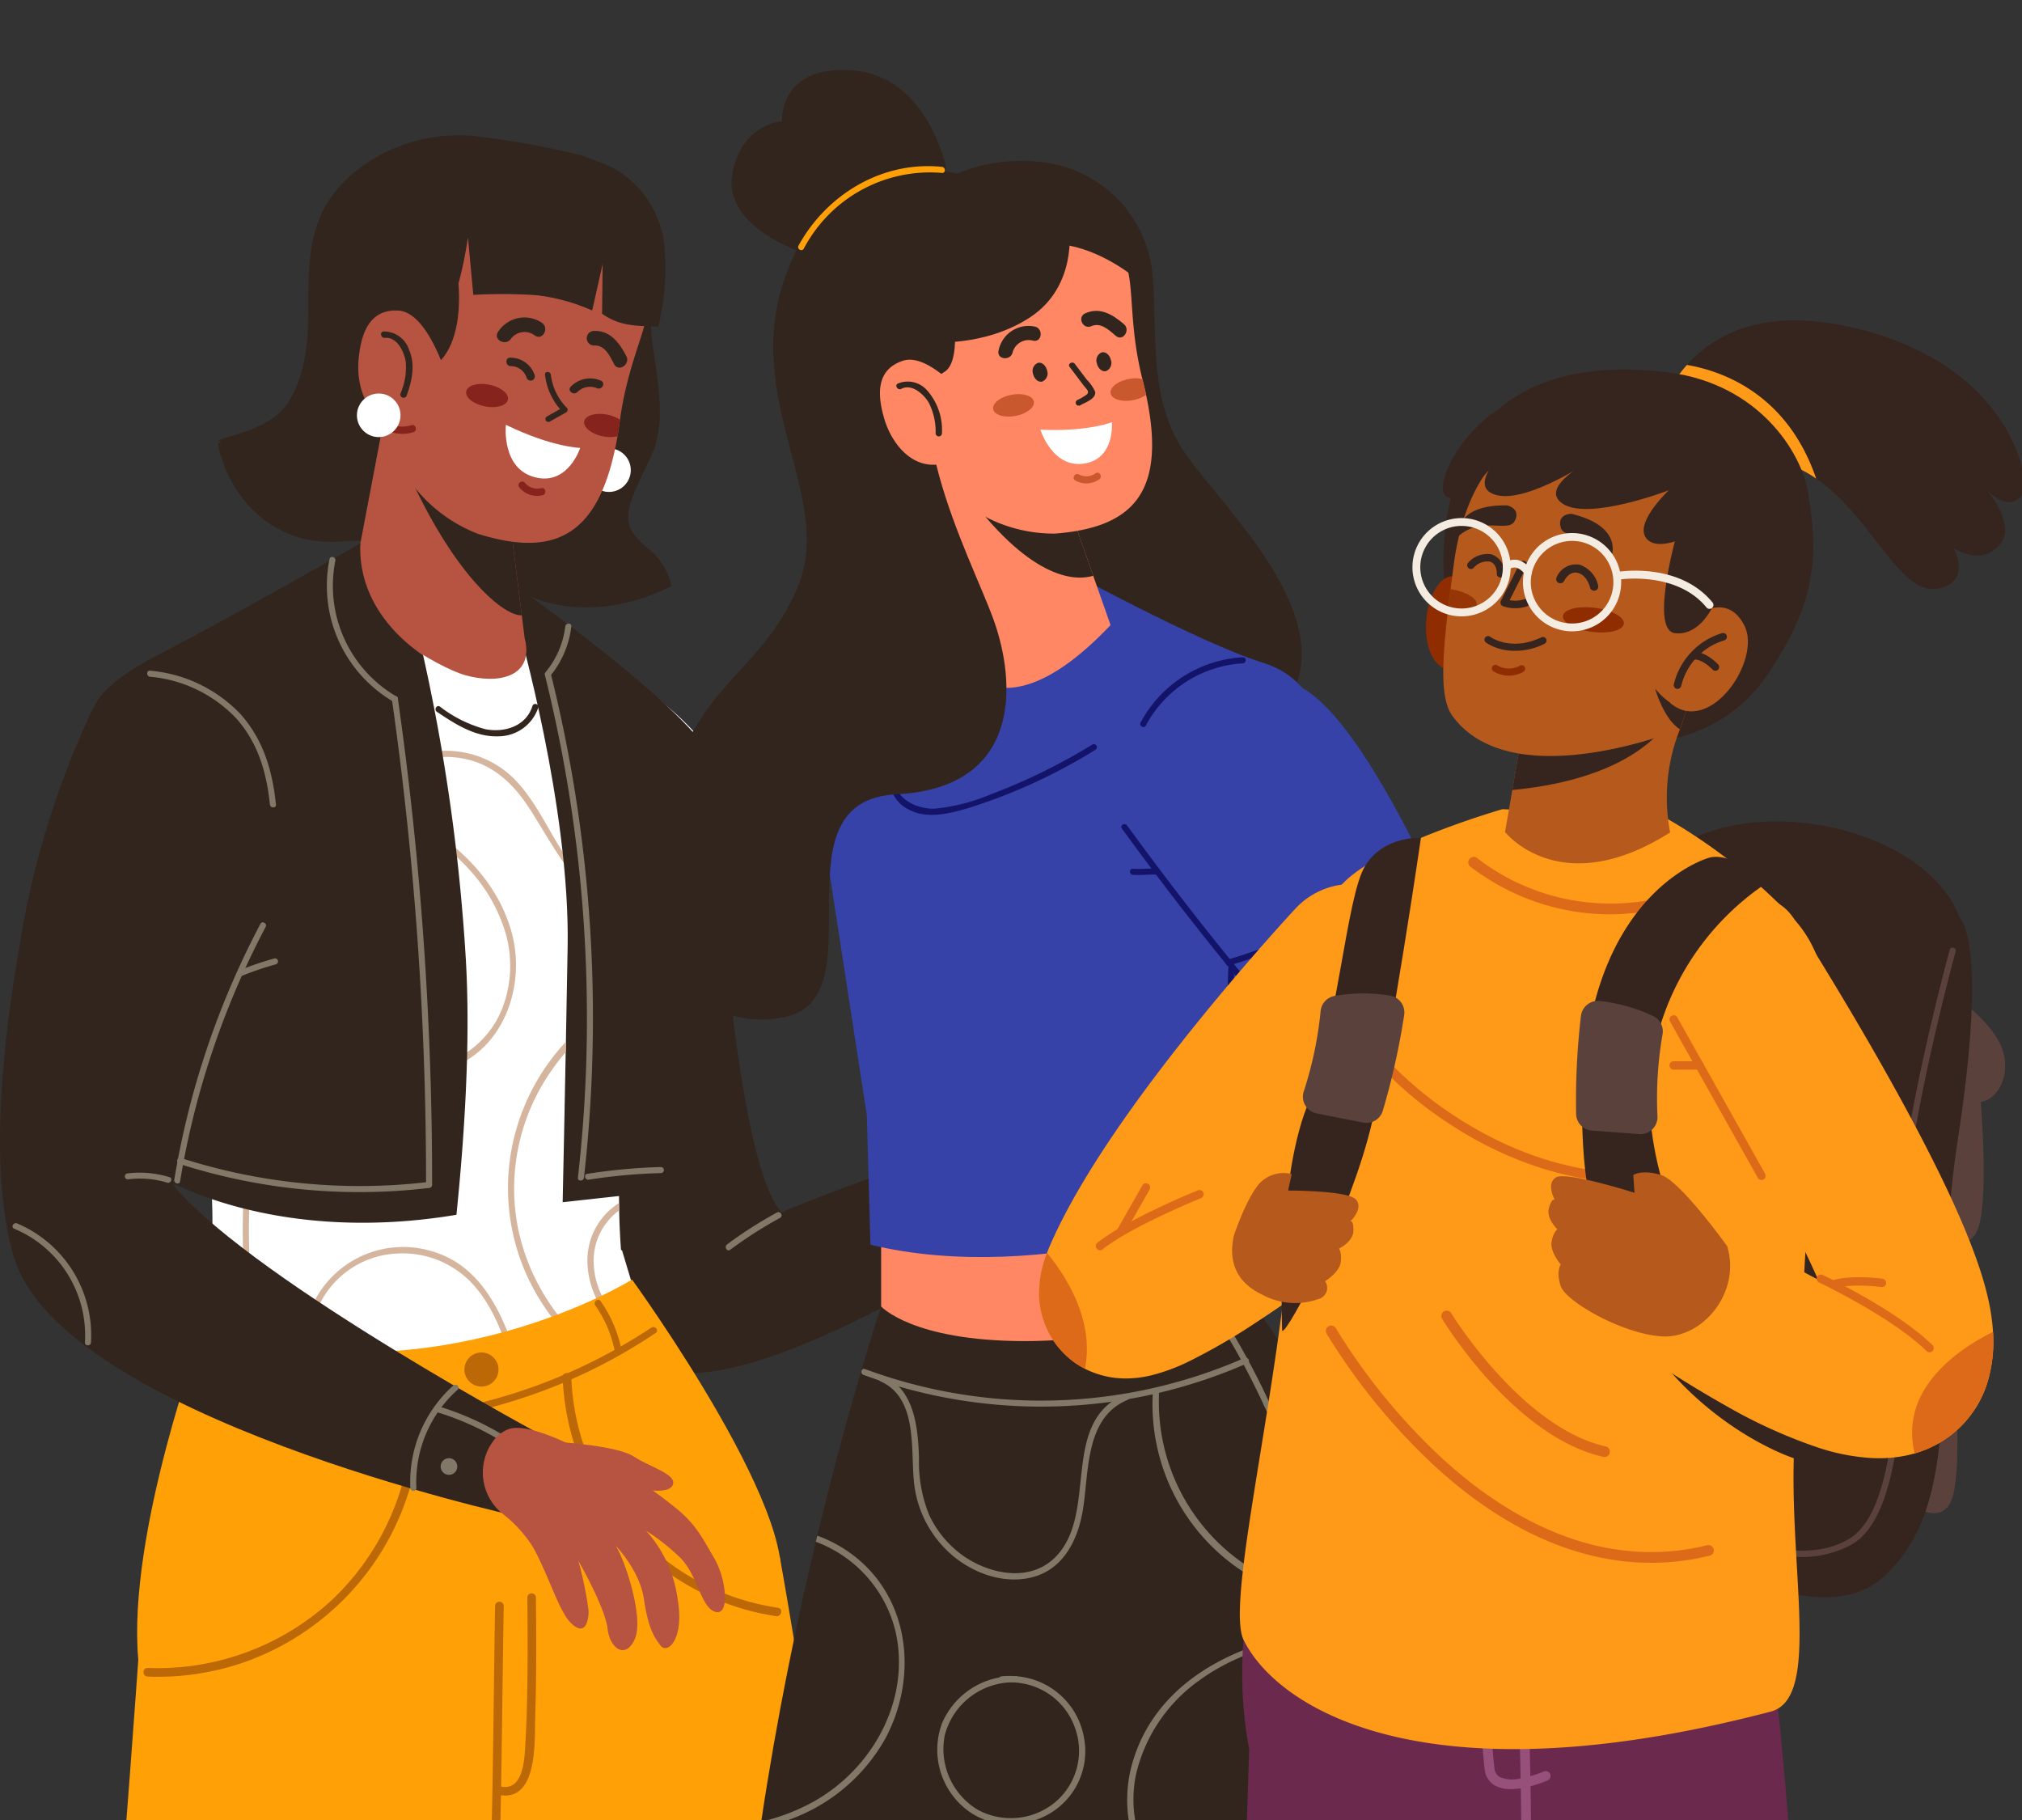 <svg xmlns="http://www.w3.org/2000/svg" xmlns:xlink="http://www.w3.org/1999/xlink" width="260" height="234" viewBox="0 0 260 234">
  <rect x="0" y="0" width="260" height="234" fill="#333333" stroke="none"/>
  <defs>
    <clipPath id="clip-path">
      <rect id="Rectángulo_37560" data-name="Rectángulo 37560" width="260" height="234" transform="translate(828 7406)" fill="none" stroke="#707070" stroke-width="1"/>
    </clipPath>
    <clipPath id="clip-path-2">
      <rect id="Rectángulo_37554" data-name="Rectángulo 37554" width="260.334" height="225.32" fill="none"/>
    </clipPath>
    <clipPath id="clip-path-4">
      <rect id="Rectángulo_37552" data-name="Rectángulo 37552" width="3.741" height="3.111" fill="none"/>
    </clipPath>
  </defs>
  <g id="Enmascarar_grupo_183" data-name="Enmascarar grupo 183" transform="translate(-828 -7406)" clip-path="url(#clip-path)">
    <g id="Grupo_158010" data-name="Grupo 158010" transform="translate(828 7415)">
      <g id="Grupo_158009" data-name="Grupo 158009" clip-path="url(#clip-path-2)">
        <g id="Grupo_158008" data-name="Grupo 158008">
          <g id="Grupo_158007" data-name="Grupo 158007" clip-path="url(#clip-path-2)">
            <path id="Trazado_131175" data-name="Trazado 131175" d="M22.505,46.871c1.495,6.334,6.772,12.551,15.316,12.1,24.9-1.3,17.257,3.428,23.8,6.622,7.852,3.833,16.18.692,19.11-.94a8.268,8.268,0,0,0-2.958-4.775c-3.907-3.205-3.105-4.656.281-11.759s-1.819-16.8.725-21.323S79.828,11.71,67.693,8.944A107.493,107.493,0,0,0,55.826,6.863a21.134,21.134,0,0,0-15.476,4.3,15.566,15.566,0,0,0-4.54,5.491c-3.525,7.484.125,15.984-3.922,23.691-1.878,3.574-5.664,4.374-9.433,5.556,1.018.83-.246-.287.051.975" transform="translate(5.604 1.678)" fill="#32251d"/>
            <path id="Trazado_131176" data-name="Trazado 131176" d="M60.425,41.73a2.8,2.8,0,1,0,2.8-2.8,2.8,2.8,0,0,0-2.8,2.8" transform="translate(15.082 9.717)" fill="#fff"/>
            <path id="Trazado_131177" data-name="Trazado 131177" d="M76.676,74.767s2.2,45.919,8.631,53.435c0,0,17.581-7.414,32.178-10.5l3.375,9.2s-30.936,21.438-46.741,21.974-13.286-39.09-13.286-39.09Z" transform="translate(15.147 18.662)" fill="#32251d"/>
            <path id="Trazado_131178" data-name="Trazado 131178" d="M81.262,117.564a54.968,54.968,0,0,0-6.412,4.1c-.41.3-.01,1,.4.692a54.807,54.807,0,0,1,6.412-4.1c.452-.247.049-.94-.4-.692" transform="translate(18.64 29.331)" fill="#817868"/>
            <path id="Trazado_131179" data-name="Trazado 131179" d="M89.178,84.795a72.335,72.335,0,0,1-2.805,7.623c-.054.127-.107.259-.164.389-.152.371-.31.749-.467,1.127-.021.056-.045.112-.07.17-.961,2.316-2,4.813-3,7.539-.863,2.34-1.708,4.842-2.469,7.539a84.969,84.969,0,0,0-2.033,9.083q-.4,2.435-.676,5.051-.112,1.1-.2,2.237c-.176,2.337-.264,4.783-.242,7.346,0,.315.007.634.014.951,0,.169,0,.34.01.509q.052,2.232.222,4.582a.085.085,0,0,1,0,.024c.075,1.048-1.211,1.976-3.418,2.742q-.369.129-.77.249a32.48,32.48,0,0,1-3.161.777c-1.031.206-2.146.394-3.324.556-.277.04-.564.077-.85.115-1.859.235-3.864.42-5.946.545a.058.058,0,0,1-.024,0l-.054,0c-.307.019-.617.037-.93.052a101.9,101.9,0,0,1-18.588-.657c-.3-.04-.6-.082-.895-.127-4.064-.629-7.538-1.584-9.8-2.922a8.921,8.921,0,0,1-.815-.536,4.567,4.567,0,0,1-1.9-2.552c-.2-.84-.529-2.018-.96-3.471-.39-1.313-.862-2.857-1.4-4.576-.559-1.794-1.183-3.783-1.854-5.918-.917-2.923-1.916-6.122-2.937-9.463-1-3.271-2.018-6.678-3-10.1-.569-1.987-1.125-3.977-1.656-5.951-1.08-4.006-2.063-7.937-2.854-11.6-1.687-7.845-2.5-14.44-1.5-17.842a.241.241,0,0,1,.014-.042,3.494,3.494,0,0,1,1.408-2.118c1.2-.722,2.779-1.563,4.591-2.473h0l.6-.3c3.214-1.593,7.084-3.376,10.885-5.072,4.175-1.861,8.262-3.62,11.33-4.922h0c3.114-1.318,5.171-2.169,5.171-2.169l14.865,3.831h.007l4.49,1.161s.93.5,2.434,1.376c1.763,1.02,4.321,2.549,7.1,4.36h0a89.56,89.56,0,0,1,10.694,7.989c2.442,2.207,4.355,4.409,5.146,6.379a5.849,5.849,0,0,1,.281.87,15.183,15.183,0,0,1-.519,7.636" transform="translate(2.554 12.778)" fill="#fff"/>
            <path id="Trazado_131180" data-name="Trazado 131180" d="M62.718,83.186c-.107-.162-.215-.326-.319-.491-1.767-2.793-3.173-5.842-5.368-8.341a12.384,12.384,0,0,0-7.969-4.224,12.752,12.752,0,0,0-9.943,3.105c-.385.345.184.911.566.566a12.007,12.007,0,0,1,10.373-2.707c3.744.772,6.342,3.333,8.344,6.45,1.43,2.227,2.955,4.945,4.477,7.069.022-.374-.189-1.056-.161-1.428" transform="translate(9.732 17.483)" fill="#d6b59f"/>
            <path id="Trazado_131181" data-name="Trazado 131181" d="M44.993,66.238c2.363,1.586,4.96,3.271,7.93,3.149a5.41,5.41,0,0,0,5.1-3.68c.149-.48-.6-.685-.75-.207-.8,2.58-3.571,3.448-6.021,2.978a16.477,16.477,0,0,1-5.868-2.912c-.416-.28-.806.394-.392.672" transform="translate(11.186 16.281)" fill="#32251d"/>
            <path id="Trazado_131182" data-name="Trazado 131182" d="M78.935,76.635c-1.4-6.364-25.592-23.343-25.592-23.343v5.046S59.987,81.493,59.676,99.4s-.64,32.866-.64,32.866L73.259,130.7s-4.627-3.66,1.027-9.867" transform="translate(13.314 13.302)" fill="#32251d"/>
            <path id="Trazado_131183" data-name="Trazado 131183" d="M58.694,57.329a11.287,11.287,0,0,1-2.542,5.881c-.317.382.23.936.55.55a12.221,12.221,0,0,0,2.77-6.43c.06-.5-.719-.491-.778,0" transform="translate(13.992 14.217)" fill="#817868"/>
            <path id="Trazado_131184" data-name="Trazado 131184" d="M56.115,62.516a182.933,182.933,0,0,1,5.251,50.068q-.244,7.192-1.058,14.345c-.056.5.722.492.779,0A183.745,183.745,0,0,0,59.818,76.64q-1.188-7.222-2.954-14.332a.389.389,0,0,0-.75.207" transform="translate(14.003 15.483)" fill="#817868"/>
            <path id="Trazado_131185" data-name="Trazado 131185" d="M60.685,114.5a71.744,71.744,0,0,1,9.268-.847.389.389,0,0,0,0-.779,73.4,73.4,0,0,0-9.474.876c-.494.077-.285.827.206.75" transform="translate(15.025 28.173)" fill="#817868"/>
            <path id="Trazado_131186" data-name="Trazado 131186" d="M18.586,144.116S42.021,164.351,80.935,142l-.421-1.4-2.028-6.738-2.442-8.119-.7-2.34-.13-.025L61.863,120.9l-39.481-7.309-.08-.015a32.549,32.549,0,0,1,.345,4.1,63.346,63.346,0,0,1-.212,7.525,80.082,80.082,0,0,1-1.2,8.551c-.425,2.2-.968,4.537-1.657,7.014q-.452,1.636-.995,3.35" transform="translate(4.639 28.349)" fill="#fff"/>
            <path id="Trazado_131187" data-name="Trazado 131187" d="M65.4,141.277a27.278,27.278,0,0,1-11.831-17.3,26.393,26.393,0,0,1,4.279-20.255,25.053,25.053,0,0,1,1.854-2.4c.054-.444-.02-.891.026-1.336a27.562,27.562,0,0,0-6.5,11.681,27.192,27.192,0,0,0,3.1,21.407,27.683,27.683,0,0,0,8.673,8.893c.436.28.838-.414.4-.692" transform="translate(13.043 24.957)" fill="#d6b59f"/>
            <path id="Trazado_131188" data-name="Trazado 131188" d="M26.31,106.73a95.163,95.163,0,0,0,1.332,38.209c.121.5.895.289.772-.214a94.116,94.116,0,0,1-1.331-37.782c.085-.5-.687-.722-.774-.214" transform="translate(6.235 26.567)" fill="#d6b59f"/>
            <path id="Trazado_131189" data-name="Trazado 131189" d="M37.324,75.225c7.389,3.146,14.919,7.763,17.9,15.64a15.19,15.19,0,0,1,.145,11.063,12.172,12.172,0,0,1-8.07,7.389.4.4,0,0,0,.214.772c7.87-2.026,11.094-10.944,8.9-18.209C53.77,83.124,45.7,77.927,37.729,74.533c-.47-.2-.878.491-.4.692" transform="translate(9.263 18.594)" fill="#d6b59f"/>
            <path id="Trazado_131190" data-name="Trazado 131190" d="M67.241,135.11c-3.265-2.272-6.052-5.5-6.664-9.476a10.271,10.271,0,0,1-.126-1.387,8.682,8.682,0,0,1,4.065-7.669q0,.474.014.952a7.99,7.99,0,0,0-3.255,7.169c.016.232.04.46.072.686.535,3.821,3.206,6.882,6.3,9.032.422.294.021.988-.4.692" transform="translate(15.088 29.098)" fill="#d6b59f"/>
            <path id="Trazado_131191" data-name="Trazado 131191" d="M33.183,139.127a12.49,12.49,0,0,1,.531-11.446,11.69,11.69,0,0,1,9.639-5.748,12.231,12.231,0,0,1,10.2,4.595c2.582,3.175,3.818,7.231,4.942,11.1a.4.4,0,0,0,.774-.212c-1.843-6.334-4.459-13.674-11.461-15.751a12.821,12.821,0,0,0-15.639,7.393,13.245,13.245,0,0,0,.319,10.478c.22.466.912.06.692-.4" transform="translate(7.799 30.231)" fill="#d6b59f"/>
            <path id="Trazado_131192" data-name="Trazado 131192" d="M19.382,136.736a46.171,46.171,0,0,0,11.711,3.586A77.341,77.341,0,0,0,44.515,141.4a121.455,121.455,0,0,0,13.684-.826,182.29,182.29,0,0,0,22.115-4.009l-2.028-6.739A173.926,173.926,0,0,1,57.3,133.616c-11.726,1.327-26.363,1.44-36.262-3.894-.425,2.2-.968,4.537-1.657,7.014" transform="translate(4.838 32.379)" fill="#32251d"/>
            <path id="Trazado_131193" data-name="Trazado 131193" d="M50.877,69.147c-3.9-1.077-12.668-6.932-14.812-10.26l4.582-24.114L56,44.7l.656,5.257.94,7.509.861,6.882c.051.192.091.377.125.556.8,4.481-3.56,5.387-7.709,4.242" transform="translate(9.002 8.679)" fill="#b75441"/>
            <path id="Trazado_131194" data-name="Trazado 131194" d="M42.142,41.749c6.034,13.22,12.295,18.115,14.435,17.934L55.143,48.217Z" transform="translate(10.519 10.421)" fill="#32251d"/>
            <path id="Trazado_131195" data-name="Trazado 131195" d="M37.708,33.566c.312,5.383,1.365,7.375,3.972,13.133a19.42,19.42,0,0,0,10.394,9.558c10.407,3.265,16.316.1,18.29-14.578,1.223-9.113,4.828-13.532,3.346-17.5h0c-.116-.194-.235-.384-.354-.57a20.635,20.635,0,0,0-12.616-8.823c-25.7-6.132-23.479,11.051-23.03,18.778" transform="translate(9.351 3.367)" fill="#b75441"/>
            <path id="Trazado_131196" data-name="Trazado 131196" d="M52.673,30.683A2.152,2.152,0,0,1,54.715,32.2a.545.545,0,0,0,1.028-.361A3.265,3.265,0,0,0,52.6,29.6c-.7,0-.624,1.092.075,1.088" transform="translate(13.006 7.387)" fill="#32251d"/>
            <path id="Trazado_131197" data-name="Trazado 131197" d="M59.6,33.5A2.3,2.3,0,0,1,62.156,33c.651.254,1.127-.729.471-.983a3.448,3.448,0,0,0-3.859.772c-.507.485.327,1.187.831.706" transform="translate(14.629 7.921)" fill="#32251d"/>
            <path id="Trazado_131198" data-name="Trazado 131198" d="M76.482,21.455a31.882,31.882,0,0,1-.83,9.632c-2.257-.142-4.74.12-7.24-1.664l.07-6.38L67.139,29.01a24.611,24.611,0,0,0-7.148-1.967A66.3,66.3,0,0,0,51.852,27l-.685-7.37s-1.053,7.119-2.339,8.44-12.307-2.188-12.7-5.7S38.388,10.324,46.3,8.219a15.419,15.419,0,0,1,13.317,2.457,10.887,10.887,0,0,1,11.519.832,13.068,13.068,0,0,1,5.347,9.947" transform="translate(9.007 1.913)" fill="#32251d"/>
            <path id="Trazado_131199" data-name="Trazado 131199" d="M49.848,21.243s1.438,7.919-2.036,11.786-11.628-4.322-11.628-4.322-2.158-8.569,1.747-10.956,11.916,3.493,11.916,3.493" transform="translate(8.883 4.288)" fill="#32251d"/>
            <path id="Trazado_131200" data-name="Trazado 131200" d="M56.832,31.428a7.3,7.3,0,0,0,2.054,4.242.379.379,0,0,1-.075.59L56.69,37.45a.376.376,0,0,1-.379-.649l2.119-1.191c-.025.2-.05.394-.076.591a8.152,8.152,0,0,1-2.274-4.773c-.06-.479.691-.474.751,0" transform="translate(13.997 7.755)" fill="#32251d"/>
            <path id="Trazado_131201" data-name="Trazado 131201" d="M56.39,44.12a2.969,2.969,0,0,1-2.958-1.057c-.352-.494.431-1.015.782-.522a2.078,2.078,0,0,0,2.108.641c.6-.075.666.863.067.938" transform="translate(13.314 10.569)" fill="#86231d"/>
            <path id="Trazado_131202" data-name="Trazado 131202" d="M47.979,33.257c-.154.771.922,1.636,2.4,1.931s2.8-.091,2.958-.862-.921-1.636-2.4-1.931-2.8.091-2.958.862" transform="translate(11.972 8.061)" fill="#86231d"/>
            <path id="Trazado_131203" data-name="Trazado 131203" d="M60.122,36.335c-.154.774.922,1.637,2.4,1.932a4.384,4.384,0,0,0,1.879,0q.169-.986.312-2.043c.006-.03.007-.06.012-.085a4.524,4.524,0,0,0-1.647-.659c-1.478-.295-2.8.09-2.957.86" transform="translate(15.003 8.83)" fill="#86231d"/>
            <path id="Trazado_131204" data-name="Trazado 131204" d="M56.041,27.8a2.2,2.2,0,0,0-3.087.376c-.644,1.01-2.333.179-1.682-.846a4.037,4.037,0,0,1,5.613-1.211c1.015.639.182,2.328-.845,1.681" transform="translate(12.761 6.356)" fill="#32251d"/>
            <path id="Trazado_131205" data-name="Trazado 131205" d="M63.894,31.124c-.535-1.017-1.172-2.458-2.52-2.4a.941.941,0,0,1-.136-1.877c2.148-.095,3.319,1.515,4.221,3.23.559,1.062-1,2.117-1.565,1.045" transform="translate(15.075 6.7)" fill="#32251d"/>
            <path id="Trazado_131206" data-name="Trazado 131206" d="M61.618,39.476s-3.639-.086-9.557-2.97c0,0-.649,5.908,4.071,6.82,4,.775,5.486-3.85,5.486-3.85" transform="translate(12.987 9.112)" fill="#fff"/>
            <path id="Trazado_131207" data-name="Trazado 131207" d="M47.172,36.872a6.572,6.572,0,0,0,.322-5.732c-.971-2.419-2.9-6.227-5.446-6.383-3.746-.23-4.833,2.924-5.141,6.3s.99,8.134,5.679,8.355a4.764,4.764,0,0,0,4.585-2.537" transform="translate(9.201 6.176)" fill="#b75441"/>
            <path id="Trazado_131208" data-name="Trazado 131208" d="M43.206,36.694a3.8,3.8,0,0,1-3.539-.645c-.467-.372-1.135.286-.662.664a4.779,4.779,0,0,0,4.45.885c.576-.175.33-1.08-.249-.9" transform="translate(9.695 8.97)" fill="#86231d"/>
            <path id="Trazado_131209" data-name="Trazado 131209" d="M36.73,36.087a2.8,2.8,0,1,0,2.8-2.8,2.8,2.8,0,0,0-2.8,2.8" transform="translate(9.168 8.309)" fill="#fff"/>
            <path id="Trazado_131210" data-name="Trazado 131210" d="M41.709,34.885a8.386,8.386,0,0,0,.675-4.091c-.186-1.253-1.1-3.215-2.683-3.065-.531.05-.7-.77-.166-.821a3.4,3.4,0,0,1,3.275,2.337c.838,1.928.384,4.025-.311,5.918a.419.419,0,0,1-.79-.277" transform="translate(9.786 6.713)" fill="#32251d"/>
            <path id="Trazado_131211" data-name="Trazado 131211" d="M95.76,187.147c-2.81-20.139-5.4-34.208-5.4-34.208-22.137,7.185-42.494,13.241-50.711,32.643,0,0,.117.554.33,1.564Z" transform="translate(9.896 38.173)" fill="#ffa106"/>
            <path id="Trazado_131212" data-name="Trazado 131212" d="M60.68,185.279c.165-5.738.244-10.71.275-14.652.052-6.465-.015-10.2-.015-10.2l-46.4,3.956s-.384,5.442-1.027,14q-.045.59-.09,1.2c-.135,1.783-.28,3.693-.435,5.7Z" transform="translate(3.242 40.041)" fill="#ffa106"/>
            <path id="Trazado_131213" data-name="Trazado 131213" d="M77.747,124.454s-25.216,15.75-55.176,6.4c0,0-9.774,26.174-8.311,42.5s72.935,6.193,81.907-7.946c5.273-8.31-18.42-40.957-18.42-40.957" transform="translate(3.522 31.064)" fill="#ffa106"/>
            <path id="Trazado_131214" data-name="Trazado 131214" d="M50.422,139.07A34.031,34.031,0,0,1,27.25,170.3,34.056,34.056,0,0,1,15.3,171.986c-.714-.026-.717-1.138,0-1.112A33.079,33.079,0,0,0,39.14,161.99,33.083,33.083,0,0,0,49.31,139.07a.556.556,0,0,1,1.112,0" transform="translate(3.686 34.578)" fill="#bd6806"/>
            <path id="Trazado_131215" data-name="Trazado 131215" d="M59.011,134.608a31.148,31.148,0,0,0,26.6,29.645c.7.109.406,1.181-.295,1.072A32.246,32.246,0,0,1,57.9,134.608c-.031-.715,1.08-.714,1.111,0" transform="translate(14.452 33.464)" fill="#bd6806"/>
            <path id="Trazado_131216" data-name="Trazado 131216" d="M56.178,157.265c.062,5.075.076,10.153-.09,15.225-.1,3.035.439,11.13-4.67,10.171-.7-.131-.4-1.2.3-1.072,2.915.549,3-3.748,3.105-5.6.124-2.083.186-4.171.227-6.258.082-4.154.07-8.309.02-12.462a.556.556,0,0,1,1.111,0" transform="translate(12.734 39.119)" fill="#bd6806"/>
            <path id="Trazado_131217" data-name="Trazado 131217" d="M79.007,129.411a70.692,70.692,0,0,1-59.378,8.765c-.542-.166-.87.657-.324.825a71.756,71.756,0,0,0,47.943-2.309A69.667,69.667,0,0,0,79.567,130.1c.474-.317-.089-1-.56-.687" transform="translate(4.748 32.281)" fill="#bd6806"/>
            <path id="Trazado_131218" data-name="Trazado 131218" d="M61.272,127.262a15.474,15.474,0,0,1,2.464,5.683c.119.556.995.424.876-.136a16.65,16.65,0,0,0-2.653-6.107c-.326-.467-1.012.094-.687.56" transform="translate(15.272 31.581)" fill="#bd6806"/>
            <path id="Trazado_131219" data-name="Trazado 131219" d="M27.612,131.649a25.965,25.965,0,0,0-.993,8.11c.02.569.9.427.876-.137a24.574,24.574,0,0,1,.942-7.649c.156-.544-.667-.872-.825-.324" transform="translate(6.64 32.789)" fill="#bd6806"/>
            <path id="Trazado_131220" data-name="Trazado 131220" d="M40.517,132.456a19.748,19.748,0,0,0,.054,7.486c.11.557.986.425.876-.136a19.141,19.141,0,0,1-.049-7.249c.1-.562-.779-.66-.881-.1" transform="translate(10.03 32.968)" fill="#bd6806"/>
            <path id="Trazado_131221" data-name="Trazado 131221" d="M47.815,134.482a2.192,2.192,0,1,0,1.828-2.5,2.192,2.192,0,0,0-1.828,2.5" transform="translate(11.928 32.935)" fill="#bd6806"/>
            <path id="Trazado_131222" data-name="Trazado 131222" d="M51.72,185.98c.19-9.277.265-18.558.421-27.831a.556.556,0,0,0-1.112,0c-.1,5.776-.16,11.553-.241,17.328q-.073,5.248-.181,10.5Z" transform="translate(12.631 39.34)" fill="#bd6806"/>
            <path id="Trazado_131223" data-name="Trazado 131223" d="M19.371,130.648a43.1,43.1,0,0,0,5.924,2.463c9.874,3.274,20.781,3.665,31.166,1.918,1.021-9.952,1.856-22.463,1.186-33.2a247.285,247.285,0,0,0-5.479-38.784s-8.477-4.977-8.059-14.335c0,0-17.544,9.973-24.9,13.756C10.563,66.91,7,70,9.964,79.067s9.181,33.171,9.841,42.912a47.108,47.108,0,0,1-.434,8.668" transform="translate(2.23 12.157)" fill="#32251d"/>
            <path id="Trazado_131224" data-name="Trazado 131224" d="M15.518,62.585a17.358,17.358,0,0,1,11.121,5.4c2.782,3.161,3.856,6.918,4.286,11.026.052.491.831.5.778,0-.454-4.324-1.586-8.25-4.514-11.576a18.176,18.176,0,0,0-11.673-5.628c-.5-.056-.492.722,0,.777" transform="translate(3.781 15.426)" fill="#817868"/>
            <path id="Trazado_131225" data-name="Trazado 131225" d="M33.975,50.385A17.265,17.265,0,0,0,42.186,68.71a.389.389,0,0,0,.392-.672,16.464,16.464,0,0,1-7.854-17.446c.1-.49-.652-.7-.75-.207" transform="translate(8.396 12.506)" fill="#817868"/>
            <path id="Trazado_131226" data-name="Trazado 131226" d="M40.336,64.906a438.817,438.817,0,0,1,4.381,62.354.39.39,0,0,0,.779,0,440.25,440.25,0,0,0-4.41-62.56c-.072-.495-.822-.285-.75.206" transform="translate(10.067 16.078)" fill="#817868"/>
            <path id="Trazado_131227" data-name="Trazado 131227" d="M18.493,112.7a75.612,75.612,0,0,0,32.132,3.1c.492-.055.5-.833,0-.779A75.05,75.05,0,0,1,18.7,111.945c-.476-.159-.68.592-.206.75" transform="translate(4.549 27.936)" fill="#817868"/>
            <path id="Trazado_131228" data-name="Trazado 131228" d="M13.234,64.84S5.342,78.963,2.709,95.27c-.331,2.054-.734,4.229-1.067,6.49-1.726,11.644-2.688,25.488.2,34.84,6.282,20.341,64.512,33.129,64.512,33.129l3.839-10.109s-36.728-19.7-47.5-31.927c-2.259-2.568,1.733-14.543,5.092-23.269.052-.131.1-.261.151-.39,2-5.157,5.3-15.121,5.3-15.121Z" transform="translate(0 16.184)" fill="#32251d"/>
            <path id="Trazado_131229" data-name="Trazado 131229" d="M47.482,143.9a1.069,1.069,0,1,1-1.068-1.068,1.069,1.069,0,0,1,1.068,1.068" transform="translate(11.318 35.652)" fill="#817868"/>
            <path id="Trazado_131230" data-name="Trazado 131230" d="M54.807,142.012a36.7,36.7,0,0,0-9.509-4.49.389.389,0,0,0-.207.75,35.971,35.971,0,0,1,9.325,4.412c.424.267.815-.4.392-.672" transform="translate(11.186 34.321)" fill="#817868"/>
            <path id="Trazado_131231" data-name="Trazado 131231" d="M47.76,135.37a16.645,16.645,0,0,0-5.533,13.176c.024.5.8.5.779,0a15.9,15.9,0,0,1,5.3-12.626c.375-.334-.177-.882-.55-.55" transform="translate(10.535 33.762)" fill="#817868"/>
            <path id="Trazado_131232" data-name="Trazado 131232" d="M1.487,119.355A14.855,14.855,0,0,1,10.6,133.983c-.029.5.75.5.777,0a15.6,15.6,0,0,0-9.493-15.3c-.456-.192-.852.477-.392.672" transform="translate(0.32 29.615)" fill="#817868"/>
            <path id="Trazado_131233" data-name="Trazado 131233" d="M29.013,87.893a107.909,107.909,0,0,0-11.079,32.9c-.08.49.67.7.75.207a107.258,107.258,0,0,1,11-32.716c.234-.442-.439-.836-.672-.392" transform="translate(4.475 21.889)" fill="#817868"/>
            <path id="Trazado_131234" data-name="Trazado 131234" d="M29.132,91.418a40.649,40.649,0,0,0-4.295,1.455c-.459.185-.257.937.207.75a40.532,40.532,0,0,1,4.294-1.455.389.389,0,0,0-.206-.75" transform="translate(6.135 22.814)" fill="#817868"/>
            <path id="Trazado_131235" data-name="Trazado 131235" d="M32.7,88.675,11.355,65.8A111.236,111.236,0,0,0,2.168,95.032" transform="translate(0.541 16.423)" fill="#32251d"/>
            <path id="Trazado_131236" data-name="Trazado 131236" d="M50.993,141.446a6.8,6.8,0,0,0,1.281,9.341,16.671,16.671,0,0,1,3.818,4.186c2,3.544,3.368,8.285,4.882,9.789,2.234,2.221,2.349-1.175,2.306-1.6a47.183,47.183,0,0,0-1.313-6.378s3.436,5.994,3.751,8.7,2.385,4.016,3.534,1.325-1.263-10.084-2.485-11.951c0,0,3.074,3.15,3.621,6.8s1.232,4.881,2.159,6.052,3.082-.918,2.188-5.992a16.29,16.29,0,0,0-4.051-8.775,27.144,27.144,0,0,1,4.215,3.3c2.457,2.272,2.753,6.538,4.669,7.116,1.959.59,1.4-4.309-.114-6.873s-2.4-4.559-5.438-6.854a48.031,48.031,0,0,0-8.171-5.323c-2.148-.937-9.352-5.277-12.641-4.5a4.17,4.17,0,0,0-2.209,1.636" transform="translate(12.398 34.873)" fill="#b75441"/>
            <path id="Trazado_131237" data-name="Trazado 131237" d="M57.9,141.2s7.144.477,9.152,1.826,5.753,2.311,4.963,3.734-5.366.111-5.366.111Z" transform="translate(14.452 35.244)" fill="#b75441"/>
            <path id="Trazado_131238" data-name="Trazado 131238" d="M18.288,114.736a11.959,11.959,0,0,0-5.04-.422.383.383,0,0,1-.075-.761,12.843,12.843,0,0,1,5.426.485c.47.144.154.841-.311.7" transform="translate(3.205 28.318)" fill="#817868"/>
            <path id="Trazado_131239" data-name="Trazado 131239" d="M97.377,11.778s4.482-3.1,12.135-2.288a16.033,16.033,0,0,1,14.328,14c.727,7.135-.484,15.359,3.419,22.149s20.73,21.194,14.4,32.636-27.914-8.885-27.914-8.885Z" transform="translate(24.305 2.335)" fill="#32251d"/>
            <path id="Trazado_131240" data-name="Trazado 131240" d="M164.014,194.05c-4.654-27.121-11.1-54.109-24.3-68.769L93.754,127.7s-3.927,11.663-8.211,29.471c-.062.261-.124.522-.189.783-2.465,10.34-5.033,22.684-7.02,35.982-.006.036-.011.074-.016.11Z" transform="translate(19.548 31.27)" fill="#32251d"/>
            <path id="Trazado_131241" data-name="Trazado 131241" d="M80.822,187.68a23.072,23.072,0,0,0,13.437-10.728c4.235-7.841,3.271-18-4.072-23.615a17.143,17.143,0,0,0-4.645-2.533q-.092.392-.189.783a16.415,16.415,0,0,1,10.265,11.6c1.943,8.743-2.969,17.587-10.574,21.819a25.758,25.758,0,0,1-6.712,2.565c-.006.036-.011.074-.016.11Z" transform="translate(19.548 37.641)" fill="#817868"/>
            <path id="Trazado_131242" data-name="Trazado 131242" d="M118.621,136.346a25.732,25.732,0,0,0,23.05,26.85c.515.059.511-.75,0-.808a25.249,25.249,0,0,1-22.243-26.042c.021-.52-.786-.519-.807,0" transform="translate(29.602 33.935)" fill="#817868"/>
            <path id="Trazado_131243" data-name="Trazado 131243" d="M117.068,185.29a16.13,16.13,0,0,1,.014-5.992,20.544,20.544,0,0,1,8.269-12.341c5.167-3.739,11.556-5.285,17.826-5.768.515-.04.519-.847,0-.807-10.936.843-23.083,5.641-26.487,17.133a17.24,17.24,0,0,0-.454,7.775Z" transform="translate(28.951 40.031)" fill="#817868"/>
            <path id="Trazado_131244" data-name="Trazado 131244" d="M131.611,183.207h.87a12.086,12.086,0,0,1-.55-1.829c-1.28-6.124,3.416-12.6,10-11.771.515.065.51-.743,0-.807-6.755-.85-11.832,5.627-10.917,12a12.77,12.77,0,0,0,.6,2.407" transform="translate(32.674 42.113)" fill="#817868"/>
            <path id="Trazado_131245" data-name="Trazado 131245" d="M90.618,135.057c4.767,2.1,3.925,8.495,4.315,12.7a14.239,14.239,0,0,0,5.143,9.847c2.8,2.283,6.717,3.615,10.3,2.6,3.778-1.067,5.6-4.687,6.248-8.3.877-4.873.2-12.107,5.768-14.429.472-.2.265-.978-.215-.779-8.676,3.618-3.315,15.566-9.206,21.141-3.506,3.318-9.128,1.841-12.47-.936a13.537,13.537,0,0,1-3.59-4.645,18.166,18.166,0,0,1-1.307-7.316c-.121-3.815-.554-8.813-4.575-10.585-.471-.207-.882.489-.407.7" transform="translate(22.566 33.527)" fill="#817868"/>
            <path id="Trazado_131246" data-name="Trazado 131246" d="M99.954,182.209a8.82,8.82,0,0,0,3.76,1.868h4.247a10.1,10.1,0,0,0,2.893-1.118,9.3,9.3,0,0,0,4.451-9.862,9.557,9.557,0,0,0-8.552-7.811.442.442,0,0,0-.157-.04c-.087,0-.171.011-.257.01a10.27,10.27,0,0,0-1.626.027.4.4,0,0,0-.274.145,9.99,9.99,0,0,0-7.371,5.884,9.766,9.766,0,0,0,2.887,10.9m-2.527-9.393a9.107,9.107,0,0,1,8.221-6.747,8.726,8.726,0,0,1,8.512,5.837,8.634,8.634,0,0,1-2.46,9.487,8.943,8.943,0,0,1-10.048,1.042,9.111,9.111,0,0,1-4.225-9.619" transform="translate(24.066 41.243)" fill="#817868"/>
            <path id="Trazado_131247" data-name="Trazado 131247" d="M88.9,134.7a65.912,65.912,0,0,0,49.38-1.5c.457-.2.062-.872-.392-.672a65.133,65.133,0,0,1-48.782,1.427c-.469-.179-.671.574-.206.75" transform="translate(22.125 33.068)" fill="#817868"/>
            <path id="Trazado_131248" data-name="Trazado 131248" d="M139.134,160.867a251.465,251.465,0,0,1,7.251,32.869h.82q-.789-5.051-1.752-10.072c-2.6-13.508-6.094-26.971-11.4-39.69a94.4,94.4,0,0,0-9.126-17.254c-.292-.426-.993-.022-.7.407,6.983,10.16,11.419,21.985,14.9,33.739" transform="translate(30.991 31.584)" fill="#817868"/>
            <path id="Trazado_131249" data-name="Trazado 131249" d="M90.67,119.2v10.975s3.975,4.422,18.342,4.456c17.229.04,27.616-6.878,27.616-6.878l-1.178-12.384L90.67,117.729" transform="translate(22.631 28.797)" fill="#ff8763"/>
            <path id="Trazado_131250" data-name="Trazado 131250" d="M84.813,84.386c-3.151-9.742,1.719-14.614,5.445-19.485s25.216-13.754,25.216-13.754,17.766,9.743,26.075,12.321,10.315,12.608,6.878,27.509-9.457,42.409-9.457,42.409-25.321,10.332-47.958,4.887l-.467-16.636" transform="translate(20.916 12.766)" fill="#3642a8"/>
            <path id="Trazado_131251" data-name="Trazado 131251" d="M127.535,92.554a108.4,108.4,0,0,1-5.711,31.98c-.161.475.59.679.751.206a109.153,109.153,0,0,0,5.738-32.186.389.389,0,0,0-.779,0" transform="translate(30.402 23.008)" fill="#13136a"/>
            <path id="Trazado_131252" data-name="Trazado 131252" d="M91.629,73.034a4.354,4.354,0,0,0,2.394,4.747c2.307,1.241,5.153.526,7.511-.156a71.164,71.164,0,0,0,16.49-7.544.389.389,0,0,0-.392-.671,76.456,76.456,0,0,1-13.182,6.45,24.425,24.425,0,0,1-7.11,1.8c-2.44.089-5.649-1.473-4.961-4.417.115-.487-.636-.7-.75-.207" transform="translate(22.845 17.31)" fill="#13136a"/>
            <path id="Trazado_131253" data-name="Trazado 131253" d="M96.544,62.213s5.2,17.808,22.322-.234l-2.232-6.343-2.434-6.92-1.7-4.846L95.9,37.622Z" transform="translate(23.937 9.39)" fill="#ff8763"/>
            <path id="Trazado_131254" data-name="Trazado 131254" d="M99.622,43.736c8.437,11.284,14.093,10.985,16.085,10.374l-2.435-6.922Z" transform="translate(24.866 10.916)" fill="#32251d"/>
            <path id="Trazado_131255" data-name="Trazado 131255" d="M92.386,40.571c2.234,4.748,3.907,6.164,8.351,10.418a18.888,18.888,0,0,0,12.851,4.861c10.582-.825,14.768-5.829,11.229-19.8-2.2-8.673-.547-13.971-3.323-17.013h-.005q-.262-.2-.525-.385a20.076,20.076,0,0,0-14.593-3.393C80.942,19.045,89.179,33.756,92.386,40.571" transform="translate(22.096 3.753)" fill="#ff8763"/>
            <path id="Trazado_131256" data-name="Trazado 131256" d="M110.079,30.66l1.878,2.482c.279.367.726.68.344,1.053a6.717,6.717,0,0,1-1.247.729.389.389,0,0,0,.392.672c.581-.34,2.124-.85,1.907-1.772a5.237,5.237,0,0,0-1.055-1.513q-.774-1.022-1.547-2.043c-.3-.395-.975-.007-.672.392" transform="translate(27.457 7.514)" fill="#32251d"/>
            <path id="Trazado_131257" data-name="Trazado 131257" d="M113.681,16.414s1.052,7.3-4.953,11.306-13.371,3.24-13.371,3.24,4.375-17.238,18.324-14.547" transform="translate(23.801 4.026)" fill="#32251d"/>
            <path id="Trazado_131258" data-name="Trazado 131258" d="M106.307,31.53c.141.667.661,1.123,1.162,1.017a1.114,1.114,0,0,0,.651-1.4c-.141-.667-.661-1.123-1.162-1.017a1.114,1.114,0,0,0-.651,1.4" transform="translate(26.525 7.517)" fill="#32251d"/>
            <path id="Trazado_131259" data-name="Trazado 131259" d="M112.874,30.453c.141.667.661,1.123,1.161,1.017a1.114,1.114,0,0,0,.652-1.4c-.141-.667-.661-1.123-1.162-1.017a1.114,1.114,0,0,0-.651,1.4" transform="translate(28.164 7.248)" fill="#32251d"/>
            <path id="Trazado_131260" data-name="Trazado 131260" d="M116.245,36.241s-3.118,1.25-9.185.952c0,0,1.6,5.247,5.931,4.306,3.678-.8,3.254-5.258,3.254-5.258" transform="translate(26.722 9.046)" fill="#fff"/>
            <path id="Trazado_131261" data-name="Trazado 131261" d="M117.4,13.62s6.977,5.687,7.629,10.652c0,0-14.748-13.828-24.312,3.8,0,0,1.011,6.037-1.008,7.473s-5.626,2.272-8.646,4.429S86.6,32.492,88.081,26.337,100.443,9.819,117.4,13.62" transform="translate(21.838 3.196)" fill="#32251d"/>
            <path id="Trazado_131262" data-name="Trazado 131262" d="M109.963,11.818S91.252,3.876,84.119,24.066C78.488,40,90.58,52.333,85.734,63.91s-13.528,12.2-17.3,28.894S72,121.7,84.119,119.188,82.3,91.368,98.42,90.561s15.5-14.268,12.446-22.614S97.082,40,105.887,30.123s4.076-18.305,4.076-18.305" transform="translate(16.834 2.565)" fill="#32251d"/>
            <path id="Trazado_131263" data-name="Trazado 131263" d="M102.894,12.554S100.465.767,90.873.049s-9.115,6.542-9.115,6.542-5.325.326-6.4,6.919,8.795,9.872,8.795,9.872,15.59-.119,18.743-10.828" transform="translate(18.788 0)" fill="#32251d"/>
            <path id="Trazado_131264" data-name="Trazado 131264" d="M100.622,9.985c-7.63-.788-14.793,3.5-18.44,10.123-.241.439.43.831.672.392a18.348,18.348,0,0,1,17.768-9.737c.5.051.494-.727,0-.779" transform="translate(20.5 2.469)" fill="#ffa106"/>
            <path id="Trazado_131265" data-name="Trazado 131265" d="M113.733,42.311a2.882,2.882,0,0,1-3.054.119c-.5-.317.021-1.072.516-.755a2.023,2.023,0,0,0,2.136-.185c.517-.286.916.537.4.821" transform="translate(27.575 10.341)" fill="#ca582f"/>
            <path id="Trazado_131266" data-name="Trazado 131266" d="M102.206,35.284c.141.752,1.426,1.143,2.869.872s2.5-1.1,2.358-1.852-1.426-1.142-2.869-.872-2.5,1.1-2.358,1.852" transform="translate(25.507 8.323)" fill="#ca582f"/>
            <path id="Trazado_131267" data-name="Trazado 131267" d="M114.288,33.658c.14.755,1.425,1.143,2.867.873a4.251,4.251,0,0,0,1.694-.686c-.137-.634-.289-1.286-.459-1.958-.006-.029-.015-.056-.019-.081a4.433,4.433,0,0,0-1.728,0c-1.441.27-2.5,1.1-2.355,1.848" transform="translate(28.523 7.918)" fill="#ca582f"/>
            <path id="Trazado_131268" data-name="Trazado 131268" d="M107.228,28.232a2.144,2.144,0,0,0-2.65,1.458c-.215,1.147-2.042,1.01-1.826-.151a3.927,3.927,0,0,1,4.63-3.13c1.147.207,1.008,2.034-.154,1.823" transform="translate(25.642 6.574)" fill="#32251d"/>
            <path id="Trazado_131269" data-name="Trazado 131269" d="M115.716,28c-.851-.725-1.949-1.794-3.146-1.252-1.072.487-1.877-1.158-.8-1.646,1.9-.863,3.546.164,4.982,1.387.89.757-.136,2.276-1.033,1.511" transform="translate(27.77 6.187)" fill="#32251d"/>
            <path id="Trazado_131270" data-name="Trazado 131270" d="M102.511,39.027a6.4,6.4,0,0,0-1.788-5.293c-1.753-1.832-4.873-4.571-7.231-3.788-3.468,1.151-3.305,4.392-2.359,7.55s3.844,6.985,8.159,5.483a4.633,4.633,0,0,0,3.22-3.952" transform="translate(22.601 7.44)" fill="#ff8763"/>
            <path id="Trazado_131271" data-name="Trazado 131271" d="M97.286,38.733a8.172,8.172,0,0,0-.875-3.94c-.622-1.063-2.156-2.505-3.534-1.794-.461.239-.913-.44-.447-.681a3.307,3.307,0,0,1,3.8.923A7.7,7.7,0,0,1,98.1,38.7a.407.407,0,0,1-.813.036" transform="translate(23.022 7.994)" fill="#32251d"/>
            <path id="Trazado_131272" data-name="Trazado 131272" d="M126.932,88.806l26,38.443-10.455,22.087,4.656,12.771s23.246-14.655,28.547-29.879c3.47-9.971-25.962-50.511-25.962-50.511Z" transform="translate(31.682 20.396)" fill="#ff8763"/>
            <path id="Trazado_131273" data-name="Trazado 131273" d="M119.837,83.057l10.89,20.452s19.193-7.358,24.4-13.819c0,0-9.518-21.692-17.117-25.845-6.333-3.46-18.063.842-19.7,10.577a13.441,13.441,0,0,0,1.531,8.636" transform="translate(29.486 15.64)" fill="#3642a8"/>
            <path id="Trazado_131274" data-name="Trazado 131274" d="M130.52,60.423a15.948,15.948,0,0,0-13.141,8.391c-.235.441.437.835.672.392a15.151,15.151,0,0,1,12.469-8c.5-.029.5-.806,0-.779" transform="translate(29.285 15.081)" fill="#13136a"/>
            <path id="Trazado_131275" data-name="Trazado 131275" d="M150.742,80.975A65.767,65.767,0,0,1,126.4,94.188a.389.389,0,0,0,.207.75,66.686,66.686,0,0,0,24.686-13.413c.381-.326-.171-.875-.55-.55" transform="translate(31.481 20.186)" fill="#13136a"/>
            <path id="Trazado_131276" data-name="Trazado 131276" d="M115.451,78.151q7.693,10.585,16.049,20.658c.32.385.867-.167.55-.551q-8.289-9.992-15.926-20.5c-.292-.4-.967-.014-.672.391" transform="translate(28.798 19.367)" fill="#13136a"/>
            <path id="Trazado_131277" data-name="Trazado 131277" d="M116.645,82.969c1.053.079,2.107-.066,3.161-.029.5.016.5-.761,0-.778-1.055-.036-2.108.107-3.161.029-.5-.036-.5.741,0,.779" transform="translate(29.021 20.506)" fill="#13136a"/>
            <path id="Trazado_131278" data-name="Trazado 131278" d="M203.4,96.292s3.77,2.87,4.63,5.952-.641,6.017-2.9,6.4c0,0,1.136,13.369-.521,16.688s-6.032-.379-6.032-.379,3.186-23.5,4.827-28.662" transform="translate(49.563 24.034)" fill="#5b413c"/>
            <path id="Trazado_131279" data-name="Trazado 131279" d="M200.7,124.149s3.77,2.87,4.63,5.952-.641,6.016-2.9,6.4c0,0,1.136,13.369-.521,16.688s-6.032-.379-6.032-.379,3.186-23.5,4.827-28.662" transform="translate(48.889 30.987)" fill="#5b413c"/>
            <path id="Trazado_131280" data-name="Trazado 131280" d="M211.425,89.646s3.778,2.739-.212,28.557,1.872,45.672-9.451,56.152-39.356-12.741-39.356-12.741l15.268-82.369c11.777-5.045,29.957.22,33.752,10.4" transform="translate(40.536 19.296)" fill="#36251f"/>
            <path id="Trazado_131281" data-name="Trazado 131281" d="M188.16,168.581a13.381,13.381,0,0,0,7.846-1.615c2.935-1.792,4.833-6.328,5.8-13.868a173.643,173.643,0,0,0,.882-20.412c.015-3.658.03-7.111.194-9.717.721-11.5,6.3-31.967,6.355-32.172a.394.394,0,1,0-.76-.209c-.056.206-5.656,20.753-6.383,32.331-.165,2.628-.18,6.094-.195,9.763-.052,12.591-.125,29.835-6.309,33.612-4.334,2.645-10.4,1.3-13.627.261-5.638-1.811-10.926-5.288-12.04-7.914a.394.394,0,1,0-.726.307c1.212,2.86,6.6,6.453,12.525,8.357a27.158,27.158,0,0,0,6.433,1.275" transform="translate(42.225 22.538)" fill="#5b413c"/>
            <path id="Trazado_131282" data-name="Trazado 131282" d="M191.225,186.479c-1.323-16.9-3.205-30.866-3.205-30.866L155.2,180.046c.1,1.958.276,4.122.512,6.433Z" transform="translate(38.738 38.841)" fill="#6b294d"/>
            <path id="Trazado_131283" data-name="Trazado 131283" d="M187,187.186c4.707-1.592,7.914-3.39,8.434-5.246,2.337-8.336-1.1-29.158-1.1-29.158-18.644,8.237-39.955,11.361-65.745,5.418-.389,3.514-2.622,15.751,2.985,28.986Z" transform="translate(31.904 38.134)" fill="#6b294d"/>
            <path id="Trazado_131284" data-name="Trazado 131284" d="M153.369,182.192l-24.761-9.4-.312,9.4Z" transform="translate(32.023 43.128)" fill="#6b294d"/>
            <path id="Trazado_131285" data-name="Trazado 131285" d="M156.615,180.142c.01.425.016.85.024,1.275q.036,2.2.055,4.394h1.257q-.021-2.319-.057-4.659c-.01-.432-.018-.867-.026-1.3-.15-7.84-.435-15.524-.665-20.95-.01-.207-.018-.411-.026-.611h-1.26c.01.241.021.486.032.737.232,5.473.519,13.224.666,21.113" transform="translate(38.916 39.51)" fill="#96507a"/>
            <path id="Trazado_131286" data-name="Trazado 131286" d="M153.05,158.292c.015.336.031.679.047,1.031.335,7.1.848,17.149,1.187,19.522a1.4,1.4,0,0,0,.709,1.133,4.289,4.289,0,0,0,2.652.164,12.461,12.461,0,0,0,1.252-.289,14.5,14.5,0,0,0,1.753-.617.629.629,0,0,1,.5,1.152,16.053,16.053,0,0,1-2.232.765,12.688,12.688,0,0,1-1.255.264,8.759,8.759,0,0,1-1.2.1,4.227,4.227,0,0,1-2.092-.444,2.668,2.668,0,0,1-1.341-2.056c-.35-2.448-.867-12.512-1.2-19.63-.019-.376-.035-.74-.052-1.1Z" transform="translate(37.886 39.51)" fill="#96507a"/>
            <path id="Trazado_131287" data-name="Trazado 131287" d="M200.768,127.3c-.147,1.242-.274,2.777-.389,4.549q-.06.913-.119,1.9c-.325,5.513-.606,12.765-1.127,20.287-.047.674-.1,1.355-.151,2.031-1.215,16.194,3.664,34.23-3.132,36.011-45.234,11.856-63.741-.835-67.8-9.256-2.144-4.446,3.649-28.32,5.708-48.989.069-.7.094-2.248.162-2.922.551-5.624,1.05-10.647,1.461-13.312,2.922-18.921,2.368-24.393,4.244-30.123S161.35,76.055,161.35,76.055l20.567.872a71.693,71.693,0,0,1,16.637,12.962c8.292,8.632,3.769,24.247,2.213,37.412" transform="translate(31.844 18.983)" fill="#ff9918"/>
            <path id="Trazado_131288" data-name="Trazado 131288" d="M174.736,117.743c-9.812,0-17.98-3.879-23.228-7.253a48.635,48.635,0,0,1-9.671-8.012.609.609,0,0,1,.918-.8,48.38,48.38,0,0,0,9.442,7.809c5.431,3.486,14.072,7.53,24.4,6.99a.609.609,0,1,1,.064,1.216q-.973.051-1.928.05" transform="translate(35.365 25.327)" fill="#dd6a18"/>
            <path id="Trazado_131289" data-name="Trazado 131289" d="M176.16,87a.687.687,0,0,0-.827-.669A28.107,28.107,0,0,1,152.2,81.1a.687.687,0,0,0-.962.142l-.009.011a.69.69,0,0,0,.129.972c.63.474,1.31.951,2.039,1.418a29.321,29.321,0,0,0,15.871,4.7,31.116,31.116,0,0,0,6.315-.66A.707.707,0,0,0,176.16,87" transform="translate(37.711 20.208)" fill="#dd6a18"/>
            <path id="Trazado_131290" data-name="Trazado 131290" d="M178.256,159.684c-9.436,0-18.979-4.264-27.981-12.578a80.782,80.782,0,0,1-13.753-16.89.688.688,0,1,1,1.195-.685,79.292,79.292,0,0,0,13.516,16.587c7.7,7.106,19.891,14.838,34.227,11.311a.688.688,0,1,1,.329,1.336,31.448,31.448,0,0,1-7.531.918" transform="translate(34.053 32.245)" fill="#dd6a18"/>
            <path id="Trazado_131291" data-name="Trazado 131291" d="M169.3,146.463a.632.632,0,0,1-.151-.017c-11.388-2.555-20.352-17.118-20.727-17.737a.688.688,0,1,1,1.175-.715c.089.146,9.038,14.683,19.854,17.111a.688.688,0,0,1-.15,1.358" transform="translate(37.021 31.865)" fill="#dd6a18"/>
            <path id="Trazado_131292" data-name="Trazado 131292" d="M170.741,37.367a17.694,17.694,0,0,0,3.082,7.1,9.516,9.516,0,0,0,4.151-.351,14.754,14.754,0,0,1,12.946,1.993c7.255,4.977,10.709,15.131,15.706,14.132,4.35-.872,2.017-5.108,1.943-5.24.069.047,3.454,2.425,5.923-.359,2.222-2.5-1.358-6.738-1.637-7.059.252.259,3.127,3.15,4.72.311.861-1.536-1.629-16.923-22.815-21.4-10.8-2.279-16.991,1.113-20.466,4.988a19.033,19.033,0,0,0-3.553,5.881" transform="translate(42.617 6.43)" fill="#36251f"/>
            <path id="Trazado_131293" data-name="Trazado 131293" d="M170.741,36.224a17.694,17.694,0,0,0,3.082,7.1,9.516,9.516,0,0,0,4.151-.351,14.754,14.754,0,0,1,12.946,1.993c-3.716-10.878-12.006-13.828-16.626-14.622a19.033,19.033,0,0,0-3.553,5.881" transform="translate(42.617 7.574)" fill="#ff9918"/>
            <path id="Trazado_131294" data-name="Trazado 131294" d="M170.826,78.79S183,80.548,190.169,70.111c6.828-9.938,6.415-16.446,5.252-23.474-.875-5.293-6.434-13.943-17.872-15.434C166,29.7,156.034,32.48,151.8,40.949c-7.916,15.851-1.445,40.706,19.021,37.84" transform="translate(37.073 7.691)" fill="#36251f"/>
            <path id="Trazado_131295" data-name="Trazado 131295" d="M153.107,54.168s-2.717-4.212-5.026-.655-1.914,11.416,3.135,10.8Z" transform="translate(36.623 13.001)" fill="#8f2d00"/>
            <path id="Trazado_131296" data-name="Trazado 131296" d="M156.645,70.77l-1.773,10.275s7.074,9.028,21.229.052a23.732,23.732,0,0,1,1.272-13.287,20.364,20.364,0,0,0-3.385,1.183,10.927,10.927,0,0,1-1.386.4c-4.341,1.191-10.8,2.462-15.957,1.378" transform="translate(38.656 16.926)" fill="#b5591d"/>
            <path id="Trazado_131297" data-name="Trazado 131297" d="M156.459,70.534l-.841,4.871c4.606-.412,12.973-1.8,18.184-6.647-.432.129-.895.262-1.386.4-4.341,1.191-10.8,2.462-15.957,1.378" transform="translate(38.842 17.162)" fill="#36251f"/>
            <path id="Trazado_131298" data-name="Trazado 131298" d="M149.45,57.49q-.208,1.625-.372,3.07c-.827,7.246-.846,11.275.657,13.3,7.6,10.237,28.528,1.928,29.2,1.659a.044.044,0,0,1,.017-.007q.429-1.187.8-2.357a64.29,64.29,0,0,0,3.112-18.931A14.52,14.52,0,0,0,175.4,38.693c-5.847-3.034-11.7-1.055-15.139-.467-5.19.888-9.171,6.929-10.4,16.116q-.219,1.651-.411,3.149" transform="translate(37.069 9.247)" fill="#b5591d"/>
            <path id="Trazado_131299" data-name="Trazado 131299" d="M155.245,52.839h-.011a.481.481,0,0,1-.451-.507c0-.051.052-1.292-.926-1.553a2.306,2.306,0,0,0-2.034.785.48.48,0,1,1-.722-.632,3.252,3.252,0,0,1,3-1.08,2.419,2.419,0,0,1,1.636,2.537.479.479,0,0,1-.495.451" transform="translate(37.685 12.422)" fill="#36251f"/>
            <path id="Trazado_131300" data-name="Trazado 131300" d="M160.431,53.246l.013.006a.538.538,0,0,0,.714-.259c.025-.051.639-1.3,1.741-1.032,1.217.294,1.578,1.843,1.582,1.859a.537.537,0,1,0,1.047-.236,3.64,3.64,0,0,0-2.377-2.667,2.709,2.709,0,0,0-2.965,1.619.537.537,0,0,0,.246.709" transform="translate(39.969 12.692)" fill="#36251f"/>
            <path id="Trazado_131301" data-name="Trazado 131301" d="M155.715,60.082a8.393,8.393,0,0,0,4.755-.848.459.459,0,1,0-.395-.83c-3.885,1.847-6.48.01-6.588-.07a.46.46,0,0,0-.546.741,6.315,6.315,0,0,0,2.774,1.007" transform="translate(38.128 14.538)" fill="#36251f"/>
            <path id="Trazado_131302" data-name="Trazado 131302" d="M154.034,62.206a3.025,3.025,0,0,1-.309-.165.456.456,0,0,1,.489-.77,2.925,2.925,0,0,0,2.9.042.456.456,0,0,1,.652.215.484.484,0,0,1-.231.595,3.77,3.77,0,0,1-3.5.082" transform="translate(38.317 15.275)" fill="#8f2d00"/>
            <path id="Trazado_131303" data-name="Trazado 131303" d="M162.021,45.666s-1.848-.057-1.425,1.7,4.322.39,6.539,3.811c0,0,1.637-3.865-5.115-5.509" transform="translate(40.069 11.398)" fill="#36251f"/>
            <path id="Trazado_131304" data-name="Trazado 131304" d="M160.833,56.385c-.111.851,1.552,1.769,3.714,2.052s4-.18,4.116-1.031-1.552-1.769-3.714-2.052-4,.18-4.116,1.031" transform="translate(40.142 13.796)" fill="#8f2d00"/>
            <g id="Grupo_158006" data-name="Grupo 158006" transform="translate(186.145 66.737)" opacity="0.8">
              <g id="Grupo_158005" data-name="Grupo 158005">
                <g id="Grupo_158004" data-name="Grupo 158004" clip-path="url(#clip-path-4)">
                  <path id="Trazado_131305" data-name="Trazado 131305" d="M149.337,53.407q-.208,1.625-.372,3.07c1.994.186,3.63-.272,3.734-1.072s-1.373-1.671-3.361-2" transform="translate(-148.964 -53.407)" fill="#8f2d00"/>
                </g>
              </g>
            </g>
            <path id="Trazado_131306" data-name="Trazado 131306" d="M155.661,56.549a4.246,4.246,0,0,1-.957-.229.485.485,0,0,1-.254-.667l2.444-4.866a.485.485,0,1,1,.866.435l-2.176,4.332a3.812,3.812,0,0,0,2.024-.167.486.486,0,0,1,.346.907,4.727,4.727,0,0,1-2.294.255" transform="translate(38.538 12.61)" fill="#36251f"/>
            <path id="Trazado_131307" data-name="Trazado 131307" d="M170.311,63.644c.039.137,1.111,3.9,3.184,5.237l0,0,.014-.01c.286-.79.554-1.577.8-2.355a9.022,9.022,0,0,1-4-2.874" transform="translate(42.509 15.885)" fill="#36251f"/>
            <path id="Trazado_131308" data-name="Trazado 131308" d="M173.124,57.893s5.492-5.668,8.272-.289c2.292,4.434-4.424,14.332-9.534,9.973Z" transform="translate(42.897 13.799)" fill="#b5591d"/>
            <path id="Trazado_131309" data-name="Trazado 131309" d="M172.653,65.112a.389.389,0,0,1-.052-.01.484.484,0,0,1-.356-.586,9.075,9.075,0,0,1,6.214-6.577.485.485,0,0,1,.241.94,8.1,8.1,0,0,0-5.513,5.867.485.485,0,0,1-.534.366" transform="translate(42.989 14.458)" fill="#36251f"/>
            <path id="Trazado_131310" data-name="Trazado 131310" d="M177.109,62.294a.479.479,0,0,1-.289-.147c-.374-.392-1.535-1.392-2.39-1.287a.485.485,0,0,1-.117-.962c1.495-.182,3.04,1.4,3.211,1.582a.484.484,0,0,1-.019.686.479.479,0,0,1-.4.129" transform="translate(43.402 14.947)" fill="#36251f"/>
            <path id="Trazado_131311" data-name="Trazado 131311" d="M184.653,49.206s-7.158,5-9.663,3.206,2.535-6.517,2.535-6.517-10.148,3.9-13.572,1.771,3.683-5.7,3.683-5.7-8.075,5.493-12.144,4.575.726-5.574.726-5.574-4.717,6.793-7.12,5.843,2.3-10.971,11-13.456,29.588.891,24.555,15.852" transform="translate(37.059 8.14)" fill="#36251f"/>
            <path id="Trazado_131312" data-name="Trazado 131312" d="M173.1,47.378S169.25,60.45,172.6,60.949s7.419-4.255,6.368-15.058Z" transform="translate(42.739 11.454)" fill="#36251f"/>
            <path id="Trazado_131313" data-name="Trazado 131313" d="M156.381,44.8s1.8.419.942,2.007-4.279-.732-7.3,2.007c0,0-.59-4.156,6.357-4.014" transform="translate(37.443 11.182)" fill="#36251f"/>
            <path id="Trazado_131314" data-name="Trazado 131314" d="M156.724,54.348h0a6.317,6.317,0,1,1,6.692,5.918c-.13.01-.26.014-.39.014a6.327,6.327,0,0,1-6.3-5.932m5.981-5.686a5.31,5.31,0,1,0,.329-.01c-.109,0-.219,0-.329.01m-5.479,5.654h0Z" transform="translate(39.115 11.892)" fill="#f4ece1"/>
            <path id="Trazado_131315" data-name="Trazado 131315" d="M147.475,57.153a6.317,6.317,0,1,1,4.571,1.573c-.132.009-.264.012-.395.012a6.271,6.271,0,0,1-4.176-1.586m3.86-10.032a5.309,5.309,0,1,0,.329-.01c-.109,0-.219,0-.329.01" transform="translate(36.277 11.508)" fill="#f4ece1"/>
            <path id="Trazado_131316" data-name="Trazado 131316" d="M157.879,52.488a.5.5,0,0,0,.431-.762,3.024,3.024,0,0,0-1.686-1.288,2.216,2.216,0,0,0-1.746.345.5.5,0,0,0,.541.85,1.236,1.236,0,0,1,.97-.216,2.013,2.013,0,0,1,1.058.831.505.505,0,0,0,.431.241" transform="translate(38.599 12.575)" fill="#f4ece1"/>
            <path id="Trazado_131317" data-name="Trazado 131317" d="M178.321,56.423a.5.5,0,0,0,.389-.822c-4.194-5.118-11.714-4-12.032-3.952a.5.5,0,0,0,.156.995c.072-.011,7.273-1.072,11.1,3.6a.5.5,0,0,0,.39.185" transform="translate(41.496 12.857)" fill="#f4ece1"/>
            <path id="Trazado_131318" data-name="Trazado 131318" d="M186.233,84.525a34.159,34.159,0,0,0-14.248,21.586c-2.948,14.813,7.05,35.39,18.7,41.364a15.057,15.057,0,0,1-.659,10.805s-25.2-8.042-27.091-40.181,16.209-37.031,16.209-37.031c2.286-.626,5.817,1.562,7.094,3.456" transform="translate(40.633 20.207)" fill="#36251f"/>
            <path id="Trazado_131319" data-name="Trazado 131319" d="M172.056,97.71a21.442,21.442,0,0,0-6.9-1.923,2.193,2.193,0,0,0-2.344,1.962,92.826,92.826,0,0,0-.615,12.642,2.194,2.194,0,0,0,2.027,2.058l6.073.456a2.194,2.194,0,0,0,2.359-2.259,48.147,48.147,0,0,1,.641-10.5,2.188,2.188,0,0,0-1.24-2.438" transform="translate(40.471 23.907)" fill="#5b413c"/>
            <path id="Trazado_131320" data-name="Trazado 131320" d="M167.79,141.929a145.134,145.134,0,0,0,13.458,8.56,65.813,65.813,0,0,0,11.832,5.327,26.732,26.732,0,0,0,6.879,1.3c.274.01.545.016.813.016a16.42,16.42,0,0,0,4.572-.62,14.053,14.053,0,0,0,3.54-1.573,13.644,13.644,0,0,0,6.014-8.29,18.107,18.107,0,0,0,.514-5.759,26.344,26.344,0,0,0-.351-2.91c-.677-3.869-2.465-8.848-5.463-15.224-2.172-4.612-5-10.006-8.407-16.027-5.728-10.123-11.093-18.505-11.319-18.858a6.232,6.232,0,0,0-2.513-2.321,81.124,81.124,0,0,0-11.529,17.383c2.057,3.34,5.046,8.287,8.09,13.671a193.219,193.219,0,0,1,9.011,17.576c-1.2-.622-2.564-1.37-4.1-2.269-5.1-3-9.291-6.034-9.332-6.064a9.947,9.947,0,0,0-11.714,16.08" transform="translate(40.86 21.354)" fill="#ff9918"/>
            <path id="Trazado_131321" data-name="Trazado 131321" d="M197.093,145.461a14.053,14.053,0,0,0,3.54-1.573,13.649,13.649,0,0,0,6.014-8.29,18.143,18.143,0,0,0,.514-5.759c-3.937,1.936-12.149,7.085-10.068,15.622" transform="translate(49.111 32.408)" fill="#dd6a18"/>
            <path id="Trazado_131322" data-name="Trazado 131322" d="M201.454,133.934a.538.538,0,0,0,.376-.922c-4.636-4.527-13.742-8.846-14.127-9.027a.537.537,0,0,0-.459.972c.092.044,9.328,4.424,13.833,8.823a.53.53,0,0,0,.376.154" transform="translate(46.659 30.933)" fill="#dd6a18"/>
            <path id="Trazado_131323" data-name="Trazado 131323" d="M188.721,125.689a.563.563,0,0,0,.167-.026c2.169-.71,6.012-.2,6.051-.191a.538.538,0,1,0,.145-1.066c-.167-.022-4.127-.55-6.53.235a.538.538,0,0,0,.167,1.048" transform="translate(46.97 31.003)" fill="#dd6a18"/>
            <path id="Trazado_131324" data-name="Trazado 131324" d="M183.62,118.44a.538.538,0,0,0,.469-.8L172.8,97.531a.537.537,0,1,0-.937.526l11.29,20.109a.537.537,0,0,0,.47.275" transform="translate(42.879 24.275)" fill="#dd6a18"/>
            <path id="Trazado_131325" data-name="Trazado 131325" d="M172.328,103.065h3.335a.538.538,0,1,0,0-1.076h-3.335a.538.538,0,0,0,0,1.076" transform="translate(42.879 25.456)" fill="#dd6a18"/>
            <path id="Trazado_131326" data-name="Trazado 131326" d="M182.319,122.9s-6.022-8.387-8.495-9.141-3.578,0-3.578,0l.157,2.288s-8.84-2.825-10.129-1.966-.107,2.9-.107,2.9-.324-.43-.754.967,1.076,2.8,1.076,2.8-.539.322-.753,1.613,1.183,2.9,1.183,2.9-.645.861,0,2.8,7.85,6.129,13.012,6.452,10.215-5.592,8.387-11.614" transform="translate(39.77 28.311)" fill="#b5591d"/>
            <path id="Trazado_131327" data-name="Trazado 131327" d="M111.1,144.987a10.622,10.622,0,0,0,1.719,1.092,11.44,11.44,0,0,0,5.273,1.246,14.029,14.029,0,0,0,3.174-.377,24.5,24.5,0,0,0,4.952-1.827,78.479,78.479,0,0,0,8.676-5.038c5.452-3.555,10.445-7.334,10.654-7.493a9.945,9.945,0,0,0-3.571-17.571c4.968-6.208,9.787-11.66,12.476-14.547a9.947,9.947,0,0,0-14.557-13.561c-.244.262-6.043,6.5-12.772,14.831-9.313,11.53-15.665,21.181-18.88,28.68q-.161.379-.3.75a14.5,14.5,0,0,0-1,4.59,10.958,10.958,0,0,0,4.164,9.225" transform="translate(26.688 20.903)" fill="#ff9918"/>
            <path id="Trazado_131328" data-name="Trazado 131328" d="M111.1,135.513a10.622,10.622,0,0,0,1.719,1.092c1.238-6.2-2.408-11.89-4.878-14.906a14.5,14.5,0,0,0-1,4.59,10.958,10.958,0,0,0,4.164,9.225" transform="translate(26.688 30.376)" fill="#dd6a18"/>
            <path id="Trazado_131329" data-name="Trazado 131329" d="M113.295,122.985a.537.537,0,0,0,.335-.117c3.66-2.928,12.573-6.553,12.663-6.589a.538.538,0,0,0-.4-1c-.372.151-9.15,3.721-12.931,6.747a.538.538,0,0,0,.336.957" transform="translate(28.144 28.764)" fill="#dd6a18"/>
            <path id="Trazado_131330" data-name="Trazado 131330" d="M115.438,121.317a.538.538,0,0,0,.469-.272l3.233-5.687a.538.538,0,1,0-.935-.532l-3.234,5.688a.538.538,0,0,0,.467.8" transform="translate(28.679 28.592)" fill="#dd6a18"/>
            <path id="Trazado_131331" data-name="Trazado 131331" d="M149.792,79.017s-3.67,25.242-6.285,36.556c-2.644,11.438-10.8,27.134-11.559,26.825,0,0-.784-18.73,3.184-28.829s5.058-26.985,7.478-30.946,7.183-3.605,7.183-3.605" transform="translate(32.918 19.72)" fill="#36251f"/>
            <path id="Trazado_131332" data-name="Trazado 131332" d="M127.023,121.5s1.582-4.753,3.273-6.658a4.223,4.223,0,0,1,4.155-1.212l-.472,2.113s7.787-.029,8.757,1.182-.775,2.8-.775,2.8.437-.312.425,1.151-1.871,2.34-1.871,2.34.416.47.231,1.766-2.007,2.412-2.007,2.412a1.488,1.488,0,0,1-.89,2.306,8.843,8.843,0,0,1-7.144-.55c-1.674-.79-4.795-2.735-3.683-7.65" transform="translate(31.646 28.328)" fill="#b5591d"/>
            <path id="Trazado_131333" data-name="Trazado 131333" d="M138.185,95.326a21.467,21.467,0,0,1,7.163-.021,2.2,2.2,0,0,1,1.741,2.515,93.011,93.011,0,0,1-2.768,12.352,2.19,2.19,0,0,1-2.5,1.443l-5.976-1.173a2.192,2.192,0,0,1-1.674-2.8,48.249,48.249,0,0,0,2.171-10.292,2.19,2.19,0,0,1,1.844-2.022" transform="translate(33.464 23.714)" fill="#5b413c"/>
          </g>
        </g>
      </g>
    </g>
  </g>
</svg>
